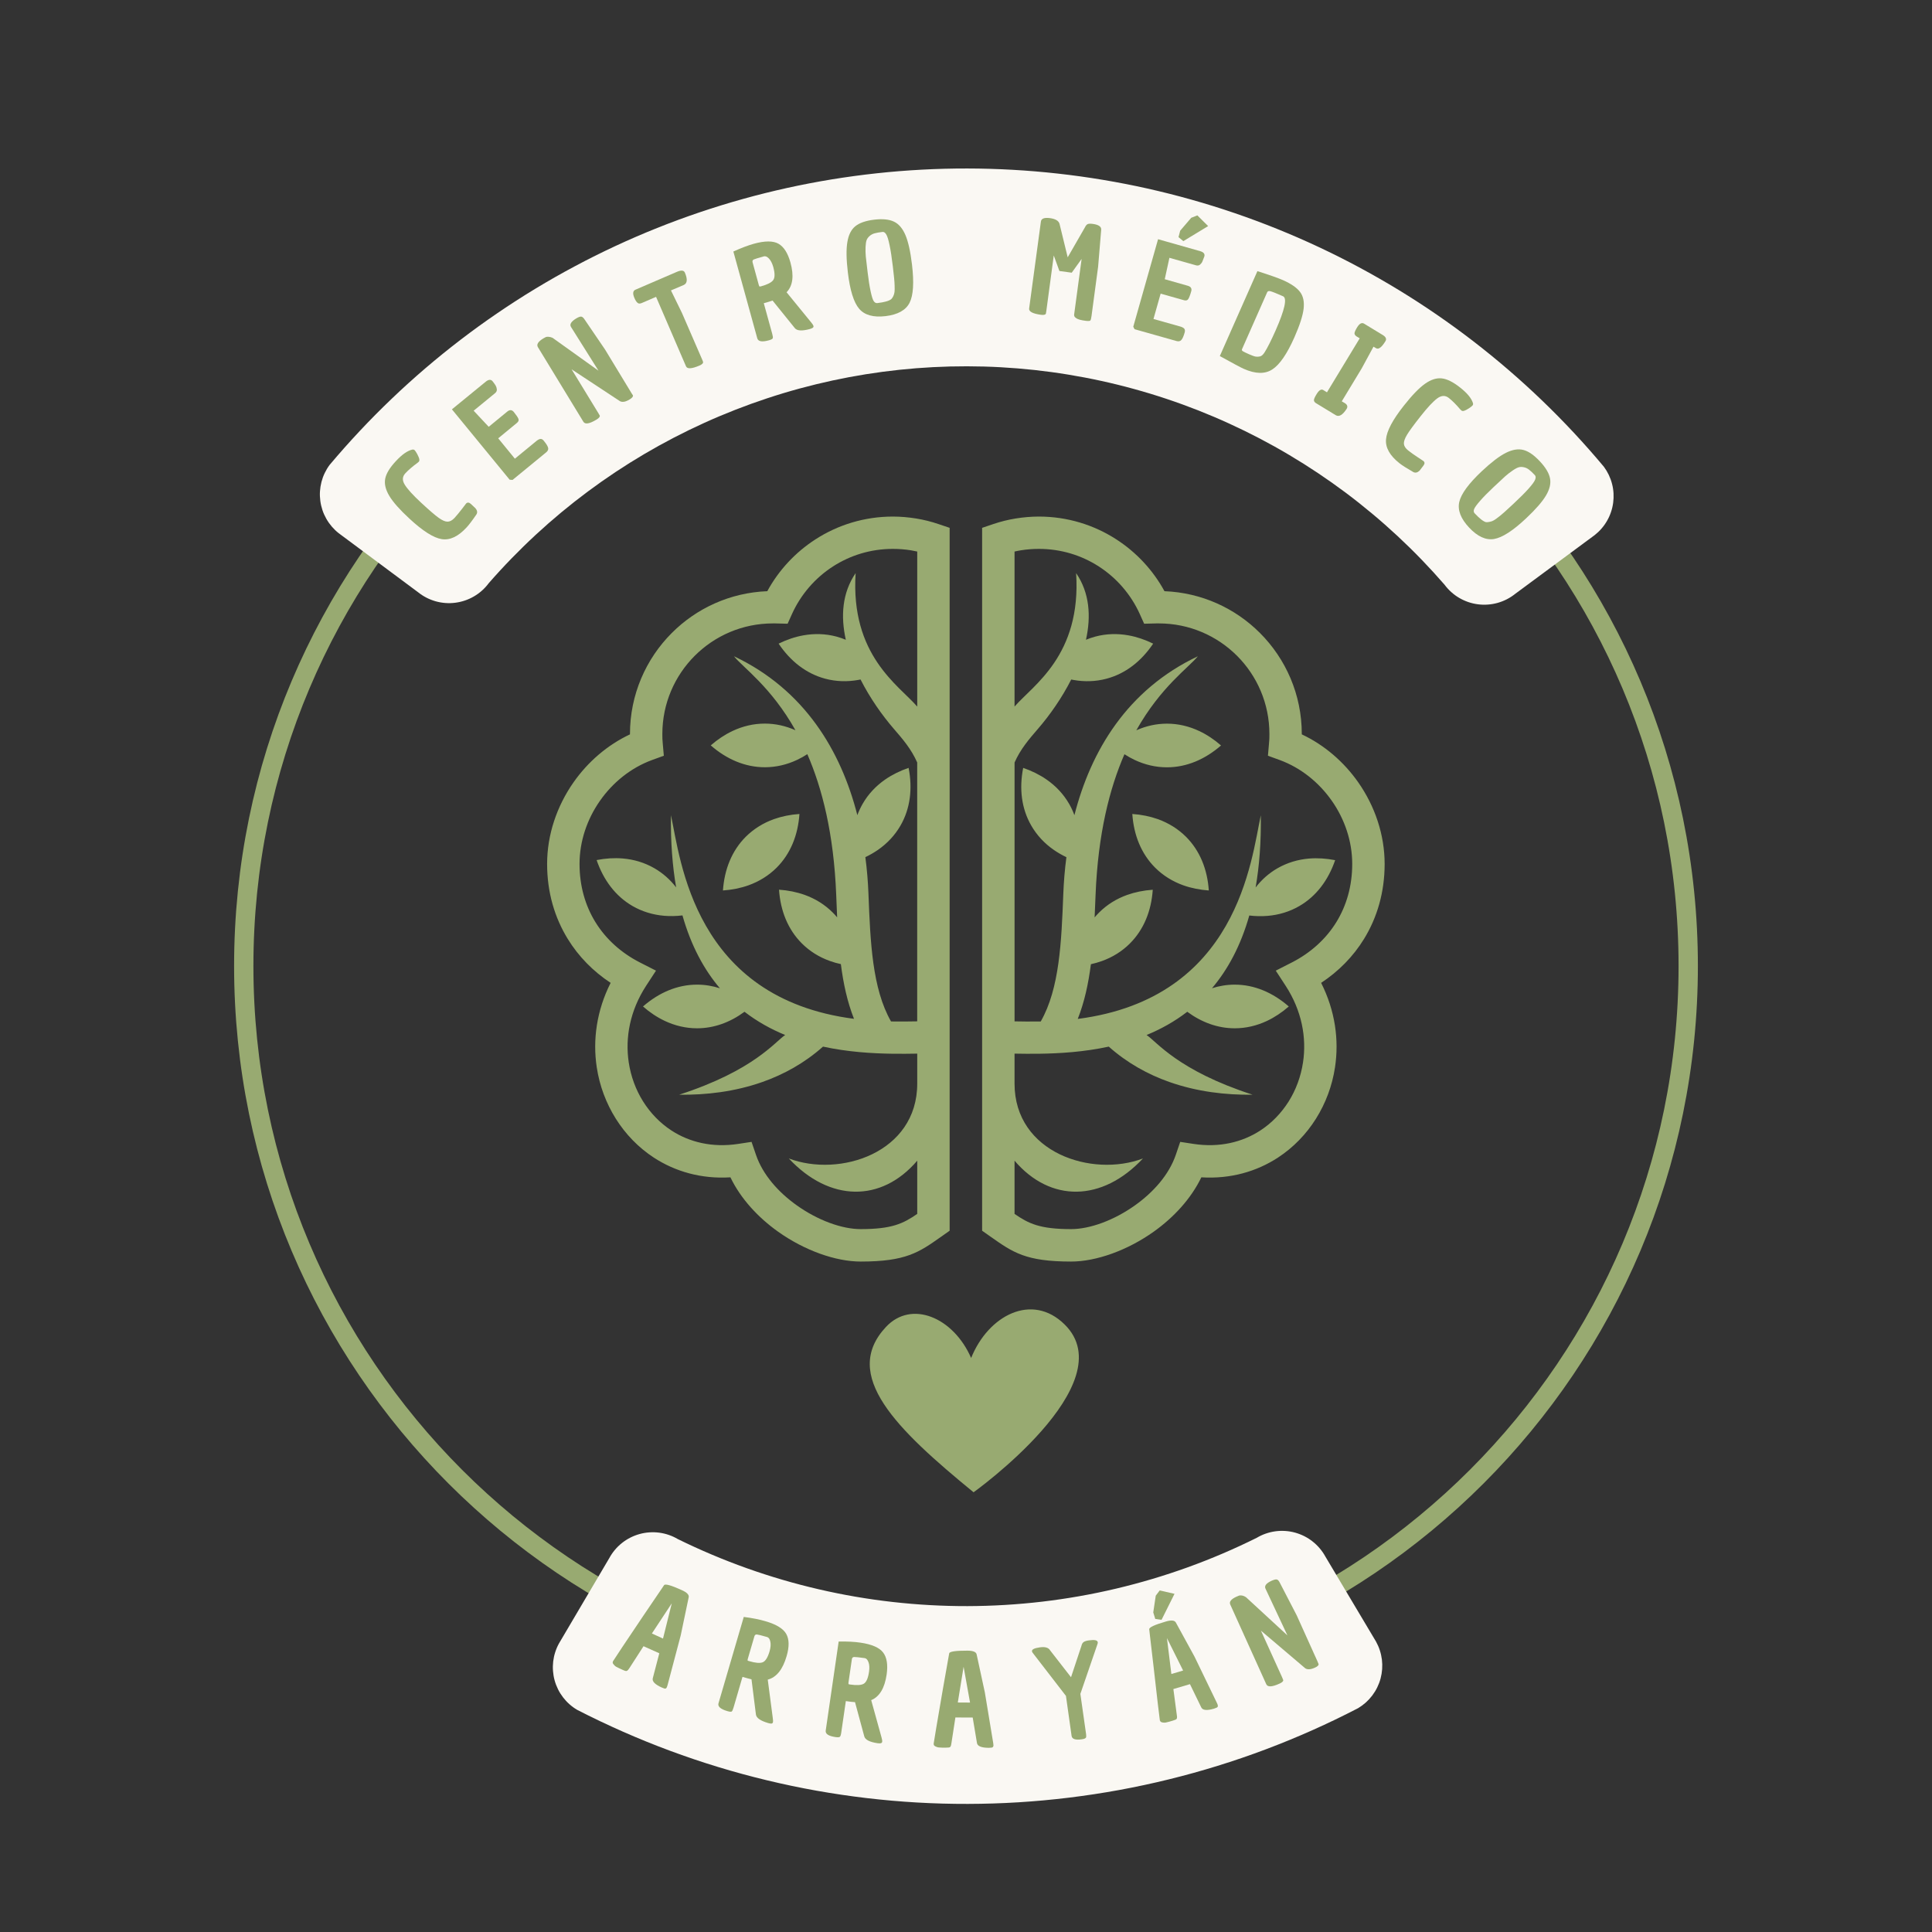 <svg xmlns="http://www.w3.org/2000/svg" xmlns:xlink="http://www.w3.org/1999/xlink" width="500" zoomAndPan="magnify" viewBox="0 0 375 375" height="500" preserveAspectRatio="xMidYMid meet" version="1.0"><rect x="0" y="0" width="375" height="375" fill="#333333" stroke="none"/><defs><g/><clipPath id="8a2bf70a79"><path d="M 45.438 45.438 L 329.559 45.438 L 329.559 329.559 L 45.438 329.559 Z M 45.438 45.438 " clip-rule="nonzero"/></clipPath><clipPath id="e0e6939799"><path d="M 187.496 45.438 C 109.039 45.438 45.438 109.039 45.438 187.496 C 45.438 265.957 109.039 329.559 187.496 329.559 C 265.957 329.559 329.559 265.957 329.559 187.496 C 329.559 109.039 265.957 45.438 187.496 45.438 Z M 187.496 45.438 " clip-rule="nonzero"/></clipPath><clipPath id="dabff0c7aa"><path d="M 106.039 100.254 L 268.789 100.254 L 268.789 245 L 106.039 245 Z M 106.039 100.254 " clip-rule="nonzero"/></clipPath><clipPath id="4e91f5abbc"><path d="M 168 254 L 210 254 L 210 289.852 L 168 289.852 Z M 168 254 " clip-rule="nonzero"/></clipPath></defs><g clip-path="url(#8a2bf70a79)"><g clip-path="url(#e0e6939799)"><path stroke-linecap="butt" transform="matrix(0.75, 0, 0, 0.75, 45.437, 45.437)" fill="none" stroke-linejoin="miter" d="M 189.412 0 C 84.802 0 0 84.802 0 189.412 C 0 294.026 84.802 378.828 189.412 378.828 C 294.026 378.828 378.828 294.026 378.828 189.412 C 378.828 84.802 294.026 0 189.412 0 Z M 189.412 0 " stroke="#98aa71" stroke-width="10" stroke-opacity="1" stroke-miterlimit="4"/></g></g><path fill="#faf8f3" d="M 65.73 103.484 C 65.246 103.102 64.805 102.676 64.402 102.207 C 64 101.738 63.645 101.234 63.34 100.695 C 63.035 100.16 62.781 99.598 62.586 99.012 C 62.391 98.426 62.25 97.824 62.172 97.211 C 62.09 96.602 62.066 95.984 62.105 95.367 C 62.145 94.75 62.242 94.145 62.395 93.547 C 62.551 92.945 62.762 92.367 63.031 91.812 C 63.297 91.254 63.613 90.727 63.984 90.23 C 65.875 87.984 67.824 85.789 69.832 83.648 C 71.84 81.508 73.906 79.422 76.031 77.395 C 78.152 75.363 80.332 73.395 82.562 71.484 C 84.793 69.578 87.074 67.73 89.402 65.945 C 91.734 64.16 94.113 62.438 96.539 60.785 C 98.965 59.129 101.434 57.539 103.945 56.02 C 106.457 54.5 109.008 53.047 111.602 51.668 C 114.191 50.285 116.816 48.977 119.48 47.738 C 122.145 46.5 124.84 45.336 127.562 44.246 C 130.289 43.156 133.043 42.141 135.828 41.199 C 138.609 40.262 141.414 39.395 144.242 38.609 C 147.07 37.82 149.918 37.113 152.785 36.48 C 155.656 35.848 158.535 35.297 161.434 34.82 C 164.332 34.348 167.242 33.953 170.16 33.637 C 173.078 33.32 176.004 33.086 178.938 32.93 C 181.871 32.773 184.805 32.699 187.742 32.703 C 190.676 32.707 193.609 32.793 196.543 32.957 C 199.473 33.121 202.398 33.367 205.316 33.691 C 208.234 34.016 211.145 34.418 214.039 34.902 C 216.938 35.387 219.816 35.945 222.684 36.586 C 225.547 37.227 228.395 37.945 231.223 38.742 C 234.047 39.535 236.852 40.41 239.629 41.359 C 242.406 42.305 245.16 43.332 247.883 44.43 C 250.605 45.527 253.297 46.699 255.953 47.945 C 258.613 49.191 261.234 50.508 263.824 51.898 C 266.41 53.289 268.957 54.746 271.465 56.273 C 273.973 57.801 276.438 59.398 278.855 61.059 C 281.277 62.723 283.648 64.449 285.977 66.242 C 288.301 68.035 290.578 69.891 292.801 71.805 C 295.027 73.723 297.199 75.695 299.312 77.73 C 301.43 79.766 303.492 81.859 305.492 84.004 C 307.496 86.152 309.438 88.352 311.32 90.605 C 311.688 91.105 312.004 91.633 312.27 92.191 C 312.535 92.75 312.746 93.328 312.898 93.926 C 313.055 94.523 313.148 95.133 313.184 95.75 C 313.219 96.367 313.195 96.98 313.113 97.594 C 313.031 98.207 312.891 98.805 312.691 99.391 C 312.496 99.977 312.242 100.539 311.934 101.074 C 311.629 101.609 311.273 102.113 310.867 102.582 C 310.465 103.051 310.02 103.473 309.535 103.855 L 294.098 115.266 C 293.594 115.672 293.055 116.02 292.48 116.316 C 291.906 116.609 291.305 116.844 290.684 117.02 C 290.062 117.191 289.43 117.305 288.785 117.348 C 288.141 117.395 287.5 117.379 286.859 117.293 C 286.219 117.211 285.59 117.062 284.98 116.855 C 284.371 116.645 283.785 116.375 283.23 116.051 C 282.672 115.723 282.152 115.344 281.676 114.91 C 281.195 114.477 280.762 114.004 280.379 113.484 C 278.941 111.828 277.465 110.215 275.941 108.637 C 274.422 107.062 272.859 105.531 271.258 104.039 C 269.652 102.547 268.012 101.098 266.328 99.695 C 264.648 98.289 262.934 96.93 261.18 95.617 C 259.426 94.309 257.641 93.043 255.816 91.824 C 253.996 90.609 252.145 89.441 250.262 88.324 C 248.379 87.203 246.469 86.137 244.527 85.121 C 242.586 84.105 240.621 83.145 238.629 82.234 C 236.637 81.32 234.621 80.465 232.586 79.66 C 230.547 78.859 228.488 78.109 226.414 77.418 C 224.336 76.723 222.242 76.086 220.129 75.508 C 218.02 74.926 215.891 74.398 213.754 73.934 C 211.613 73.465 209.461 73.055 207.301 72.703 C 205.141 72.348 202.969 72.055 200.793 71.816 C 198.617 71.582 196.434 71.402 194.246 71.281 C 192.062 71.16 189.871 71.102 187.684 71.098 C 185.492 71.094 183.305 71.148 181.117 71.262 C 178.93 71.375 176.746 71.547 174.57 71.777 C 172.391 72.008 170.223 72.297 168.059 72.641 C 165.895 72.988 163.746 73.391 161.602 73.852 C 159.461 74.316 157.336 74.832 155.223 75.406 C 153.109 75.98 151.012 76.613 148.934 77.301 C 146.852 77.988 144.793 78.73 142.754 79.527 C 140.715 80.324 138.695 81.172 136.703 82.078 C 134.707 82.984 132.738 83.941 130.797 84.949 C 128.852 85.961 126.938 87.02 125.051 88.133 C 123.164 89.246 121.309 90.406 119.484 91.617 C 117.66 92.828 115.867 94.09 114.113 95.395 C 112.355 96.703 110.633 98.055 108.949 99.453 C 107.262 100.855 105.617 102.297 104.008 103.785 C 102.402 105.27 100.836 106.801 99.309 108.371 C 97.781 109.941 96.297 111.551 94.859 113.203 C 94.473 113.719 94.039 114.195 93.559 114.625 C 93.078 115.055 92.559 115.434 92 115.758 C 91.441 116.086 90.855 116.352 90.246 116.559 C 89.633 116.766 89.008 116.91 88.367 116.992 C 87.727 117.074 87.082 117.09 86.441 117.043 C 85.797 116.992 85.164 116.883 84.543 116.707 C 83.922 116.527 83.324 116.293 82.75 115.996 C 82.176 115.699 81.637 115.348 81.133 114.941 Z M 65.73 103.484 " fill-opacity="1" fill-rule="nonzero"/><g fill="#98aa71" fill-opacity="1"><g transform="translate(85.435, 107.348)"><g><path d="M 5.031 -9.609 C 5.301 -9.891 5.625 -9.852 6 -9.5 C 6.375 -9.156 6.648 -8.895 6.828 -8.719 C 7.211 -8.281 7.281 -7.867 7.031 -7.484 C 6.219 -6.297 5.578 -5.453 5.109 -4.953 C 3.492 -3.203 1.891 -2.453 0.297 -2.703 C -1.297 -2.961 -3.379 -4.285 -5.953 -6.672 C -7.836 -8.41 -9.141 -9.879 -9.859 -11.078 C -10.586 -12.285 -10.859 -13.395 -10.672 -14.406 C -10.484 -15.414 -9.797 -16.555 -8.609 -17.828 C -7.43 -19.109 -6.367 -19.859 -5.422 -20.078 C -5.223 -20.117 -5.066 -20.082 -4.953 -19.969 C -4.836 -19.863 -4.664 -19.602 -4.438 -19.188 C -4.219 -18.77 -4.086 -18.445 -4.047 -18.219 C -4.016 -18 -4.047 -17.836 -4.141 -17.734 C -4.242 -17.629 -4.328 -17.555 -4.391 -17.516 C -5.379 -16.797 -6.172 -16.113 -6.766 -15.469 C -7.359 -14.832 -7.391 -14.094 -6.859 -13.25 C -6.336 -12.406 -5.285 -11.25 -3.703 -9.781 C -2.129 -8.32 -0.992 -7.344 -0.297 -6.844 C 0.398 -6.344 0.973 -6.094 1.422 -6.094 C 1.879 -6.094 2.332 -6.332 2.781 -6.812 C 3.227 -7.301 3.707 -7.879 4.219 -8.547 C 4.738 -9.223 5.008 -9.578 5.031 -9.609 Z M 5.031 -9.609 "/></g></g></g><g fill="#98aa71" fill-opacity="1"><g transform="translate(98.343, 94.093)"><g><path d="M 0.094 -14.188 C 0.582 -14.594 1.008 -14.578 1.375 -14.141 C 1.875 -13.523 2.176 -13.078 2.281 -12.797 C 2.395 -12.523 2.297 -12.258 1.984 -12 L -1.641 -9.016 L 1.594 -5.062 L 5.875 -8.578 C 6.188 -8.805 6.441 -8.91 6.641 -8.891 C 6.836 -8.879 7.02 -8.77 7.188 -8.562 C 7.688 -7.957 7.973 -7.492 8.047 -7.172 C 8.129 -6.859 8 -6.562 7.656 -6.281 L 1.141 -0.938 L 0.578 -0.984 L -10.625 -14.641 L -4.031 -20.031 C -3.488 -20.457 -3.055 -20.477 -2.734 -20.094 C -2.473 -19.758 -2.273 -19.484 -2.141 -19.266 C -2.016 -19.055 -1.938 -18.805 -1.906 -18.516 C -1.883 -18.234 -2 -17.988 -2.25 -17.781 L -6.406 -14.375 L -3.484 -11.25 Z M 0.094 -14.188 "/></g></g></g><g fill="#98aa71" fill-opacity="1"><g transform="translate(112.605, 82.92)"><g><path d="M 0.625 -1.062 L -8.203 -15.547 C -8.504 -16.055 -8.16 -16.613 -7.172 -17.219 C -6.973 -17.344 -6.812 -17.43 -6.688 -17.484 C -6.562 -17.547 -6.375 -17.566 -6.125 -17.547 C -5.875 -17.535 -5.613 -17.469 -5.344 -17.344 L 3.562 -10.969 L -1.781 -19.469 C -2.082 -19.969 -1.742 -20.516 -0.766 -21.109 C -0.348 -21.359 -0.039 -21.477 0.156 -21.469 C 0.363 -21.469 0.57 -21.32 0.781 -21.031 L 4.844 -15.062 L 9.953 -6.641 C 10.098 -6.41 10.195 -6.254 10.25 -6.172 C 10.301 -5.941 10.086 -5.68 9.609 -5.391 C 8.723 -4.848 8.035 -4.773 7.547 -5.172 L -1.656 -11.234 L 3.516 -2.766 C 3.672 -2.516 3.77 -2.344 3.812 -2.25 C 3.863 -2.02 3.656 -1.766 3.188 -1.484 C 1.812 -0.648 0.957 -0.508 0.625 -1.062 Z M 0.625 -1.062 "/></g></g></g><g fill="#98aa71" fill-opacity="1"><g transform="translate(129.577, 73.197)"><g><path d="M 3.578 -2.094 L -2.234 -15.578 L -4.984 -14.391 C -5.336 -14.242 -5.598 -14.238 -5.766 -14.375 C -5.992 -14.508 -6.223 -14.848 -6.453 -15.391 C -6.805 -16.223 -6.734 -16.75 -6.234 -16.969 L 1.781 -20.422 C 2.633 -20.797 3.16 -20.75 3.359 -20.281 C 3.91 -18.988 3.832 -18.188 3.125 -17.875 L 0.656 -16.828 L 2.797 -12.438 L 6.688 -3.469 C 6.812 -3.195 6.879 -3.016 6.891 -2.922 C 6.922 -2.68 6.68 -2.453 6.172 -2.234 C 4.68 -1.598 3.816 -1.551 3.578 -2.094 Z M 3.578 -2.094 "/></g></g></g><g fill="#98aa71" fill-opacity="1"><g transform="translate(146.095, 66.509)"><g><path d="M 0.891 -0.844 L -3.75 -17.688 C -2.238 -18.375 -0.906 -18.879 0.25 -19.203 C 2.383 -19.785 3.969 -19.785 5 -19.203 C 6.039 -18.617 6.816 -17.406 7.328 -15.562 C 8.047 -12.969 7.797 -11.039 6.578 -9.781 L 11.312 -3.984 C 11.594 -3.641 11.75 -3.41 11.781 -3.297 C 11.812 -3.18 11.816 -3.102 11.797 -3.062 C 11.773 -2.914 11.535 -2.773 11.078 -2.641 C 9.578 -2.234 8.613 -2.289 8.188 -2.812 L 3.859 -8.172 C 3.484 -8.035 2.914 -7.863 2.156 -7.656 L 3.797 -1.703 C 3.922 -1.266 3.953 -0.977 3.891 -0.844 C 3.836 -0.707 3.586 -0.578 3.141 -0.453 C 1.816 -0.086 1.066 -0.219 0.891 -0.844 Z M 1.641 -10.938 C 2.867 -11.281 3.648 -11.68 3.984 -12.141 C 4.328 -12.609 4.332 -13.453 4 -14.672 C 3.789 -15.41 3.508 -15.961 3.156 -16.328 C 2.801 -16.691 2.473 -16.832 2.172 -16.75 C 1.078 -16.445 0.422 -16.242 0.203 -16.141 C -0.016 -16.035 -0.086 -15.848 -0.016 -15.578 L 1.188 -11.188 C 1.238 -10.988 1.301 -10.891 1.375 -10.891 C 1.457 -10.898 1.547 -10.914 1.641 -10.938 Z M 1.641 -10.938 "/></g></g></g><g fill="#98aa71" fill-opacity="1"><g transform="translate(164.738, 61.813)"><g><path d="M -0.172 -8.953 C -0.473 -11.473 -0.504 -13.43 -0.266 -14.828 C -0.035 -16.223 0.473 -17.242 1.266 -17.891 C 2.066 -18.547 3.285 -18.973 4.922 -19.172 C 6.555 -19.367 7.836 -19.242 8.766 -18.797 C 9.703 -18.359 10.445 -17.492 11 -16.203 C 11.551 -14.91 11.977 -12.992 12.281 -10.453 C 12.695 -6.961 12.539 -4.492 11.812 -3.047 C 11.082 -1.609 9.531 -0.742 7.156 -0.453 C 4.789 -0.172 3.082 -0.645 2.031 -1.875 C 0.977 -3.102 0.242 -5.461 -0.172 -8.953 Z M 3.266 -13.859 C 3.242 -13.254 3.258 -12.645 3.312 -12.031 C 3.375 -11.414 3.492 -10.379 3.672 -8.922 C 3.848 -7.461 4.039 -6.242 4.25 -5.266 C 4.457 -4.297 4.656 -3.664 4.844 -3.375 C 5.039 -3.082 5.273 -2.953 5.547 -2.984 C 6.941 -3.148 7.844 -3.406 8.25 -3.75 C 8.395 -3.883 8.531 -4.082 8.656 -4.344 C 8.781 -4.613 8.859 -4.891 8.891 -5.172 C 8.922 -5.453 8.926 -5.859 8.906 -6.391 C 8.895 -7.078 8.781 -8.305 8.562 -10.078 C 8.352 -11.848 8.141 -13.238 7.922 -14.25 C 7.711 -15.27 7.5 -15.957 7.281 -16.312 C 7.07 -16.664 6.832 -16.828 6.562 -16.797 C 5.938 -16.723 5.43 -16.633 5.047 -16.531 C 4.66 -16.426 4.328 -16.25 4.047 -16 C 3.766 -15.75 3.57 -15.484 3.469 -15.203 C 3.363 -14.922 3.297 -14.473 3.266 -13.859 Z M 3.266 -13.859 "/></g></g></g><g fill="#98aa71" fill-opacity="1"><g transform="translate(185.606, 59.981)"><g/></g></g><g fill="#98aa71" fill-opacity="1"><g transform="translate(198.63, 60.242)"><g><path d="M 9.859 0.812 L 11.312 -9.984 L 9.391 -7.312 L 7 -7.641 L 5.906 -10.656 L 4.469 0.062 C 4.426 0.352 4.395 0.547 4.375 0.641 C 4.281 0.859 3.957 0.93 3.406 0.859 C 1.812 0.641 1.051 0.234 1.125 -0.359 L 3.406 -17.219 C 3.477 -17.82 4.062 -18.051 5.156 -17.906 C 6.25 -17.758 6.875 -17.379 7.031 -16.766 L 8.609 -10.297 L 11.953 -16.109 C 12.117 -16.453 12.301 -16.664 12.5 -16.75 C 12.695 -16.832 13.031 -16.844 13.5 -16.781 C 14.633 -16.625 15.172 -16.238 15.109 -15.625 L 14.516 -8.484 L 13.234 1.094 C 13.172 1.57 13.094 1.863 13 1.969 C 12.906 2.07 12.613 2.094 12.125 2.031 C 11.633 1.969 11.238 1.895 10.938 1.812 C 10.645 1.738 10.383 1.613 10.156 1.438 C 9.926 1.27 9.828 1.062 9.859 0.812 Z M 9.859 0.812 "/></g></g></g><g fill="#98aa71" fill-opacity="1"><g transform="translate(219.186, 63.602)"><g><path d="M 10.5 -16.797 L 9.562 -17.578 L 9.891 -18.828 L 12.031 -21.328 L 13.219 -21.797 L 15.312 -19.719 Z M 11.344 -8.141 C 11.957 -7.973 12.188 -7.613 12.031 -7.062 C 11.812 -6.289 11.613 -5.781 11.438 -5.531 C 11.27 -5.289 11 -5.223 10.625 -5.328 L 6.094 -6.609 L 4.703 -1.688 L 10.031 -0.188 C 10.383 -0.062 10.613 0.082 10.719 0.25 C 10.82 0.426 10.836 0.645 10.766 0.906 C 10.555 1.656 10.336 2.148 10.109 2.391 C 9.891 2.641 9.578 2.707 9.172 2.594 L 1.031 0.297 L 0.781 -0.188 L 5.594 -17.172 L 13.797 -14.844 C 14.453 -14.645 14.711 -14.305 14.578 -13.828 C 14.43 -13.422 14.305 -13.098 14.203 -12.859 C 14.109 -12.629 13.953 -12.422 13.734 -12.234 C 13.516 -12.055 13.25 -12.016 12.938 -12.109 L 7.797 -13.562 L 6.891 -9.406 Z M 11.344 -8.141 "/></g></g></g><g fill="#98aa71" fill-opacity="1"><g transform="translate(235.782, 68.674)"><g><path d="M 13.25 -14.297 C 14.844 -13.586 15.945 -12.82 16.562 -12 C 17.176 -11.188 17.406 -10.102 17.25 -8.75 C 17.094 -7.406 16.5 -5.562 15.469 -3.219 C 14.031 0.031 12.598 2.113 11.172 3.031 C 9.754 3.957 7.91 3.922 5.641 2.922 C 5.078 2.672 3.523 1.844 0.984 0.438 L 8.281 -16.047 C 10.613 -15.305 12.27 -14.723 13.25 -14.297 Z M 13.25 -11.172 C 11.977 -11.734 11.172 -12.055 10.828 -12.141 C 10.492 -12.234 10.273 -12.164 10.172 -11.938 L 5.297 -0.906 C 5.223 -0.75 5.273 -0.613 5.453 -0.5 C 5.641 -0.383 6.035 -0.191 6.641 0.078 C 7.254 0.348 7.695 0.504 7.969 0.547 C 8.25 0.586 8.531 0.57 8.812 0.5 C 9.102 0.426 9.391 0.164 9.672 -0.281 C 10.234 -1.164 10.945 -2.582 11.812 -4.531 C 13.602 -8.594 14.082 -10.805 13.25 -11.172 Z M 13.25 -11.172 "/></g></g></g><g fill="#98aa71" fill-opacity="1"><g transform="translate(254.094, 77.446)"><g><path d="M 2.734 -1.75 L 3.469 -1.297 L 9.828 -11.781 L 9.203 -12.156 C 8.941 -12.332 8.812 -12.535 8.812 -12.766 C 8.832 -13.004 9 -13.379 9.312 -13.891 C 9.77 -14.648 10.223 -14.895 10.672 -14.625 L 14.297 -12.422 C 14.898 -12.055 15.078 -11.66 14.828 -11.234 C 14.086 -10.023 13.477 -9.566 13 -9.859 L 12.5 -10.156 L 10.219 -5.953 L 6.344 0.453 L 6.984 0.828 C 7.441 1.141 7.539 1.504 7.281 1.922 C 6.508 3.117 5.805 3.523 5.172 3.141 L 1.297 0.781 C 1.055 0.613 0.938 0.422 0.938 0.203 C 0.957 -0.035 1.129 -0.414 1.453 -0.938 C 1.922 -1.707 2.348 -1.977 2.734 -1.75 Z M 2.734 -1.75 "/></g></g></g><g fill="#98aa71" fill-opacity="1"><g transform="translate(266.307, 85.195)"><g><path d="M 9.969 4.281 C 10.27 4.52 10.258 4.836 9.938 5.234 C 9.625 5.641 9.391 5.945 9.234 6.156 C 8.816 6.551 8.406 6.641 8 6.422 C 6.758 5.711 5.867 5.145 5.328 4.719 C 3.453 3.238 2.582 1.691 2.719 0.078 C 2.852 -1.535 4.008 -3.719 6.188 -6.469 C 7.77 -8.477 9.133 -9.891 10.281 -10.703 C 11.426 -11.516 12.508 -11.863 13.531 -11.75 C 14.551 -11.645 15.742 -11.051 17.109 -9.969 C 18.473 -8.895 19.301 -7.891 19.594 -6.953 C 19.645 -6.773 19.617 -6.625 19.516 -6.5 C 19.422 -6.375 19.176 -6.18 18.781 -5.922 C 18.395 -5.672 18.086 -5.516 17.859 -5.453 C 17.641 -5.398 17.473 -5.422 17.359 -5.516 C 17.242 -5.609 17.16 -5.688 17.109 -5.75 C 16.328 -6.676 15.594 -7.41 14.906 -7.953 C 14.227 -8.492 13.484 -8.469 12.672 -7.875 C 11.867 -7.281 10.801 -6.141 9.469 -4.453 C 8.133 -2.766 7.242 -1.551 6.797 -0.812 C 6.359 -0.082 6.156 0.504 6.188 0.953 C 6.227 1.398 6.504 1.828 7.016 2.234 C 7.535 2.648 8.148 3.086 8.859 3.547 C 9.566 4.016 9.938 4.258 9.969 4.281 Z M 9.969 4.281 "/></g></g></g><g fill="#98aa71" fill-opacity="1"><g transform="translate(280.523, 96.928)"><g><path d="M 7.094 -5.469 C 8.945 -7.207 10.504 -8.395 11.766 -9.031 C 13.035 -9.664 14.164 -9.852 15.156 -9.594 C 16.145 -9.344 17.203 -8.617 18.328 -7.422 C 19.461 -6.223 20.129 -5.117 20.328 -4.109 C 20.535 -3.098 20.281 -1.984 19.562 -0.766 C 18.852 0.441 17.566 1.922 15.703 3.672 C 13.148 6.078 11.078 7.414 9.484 7.688 C 7.891 7.957 6.273 7.223 4.641 5.484 C 3.004 3.742 2.363 2.082 2.719 0.5 C 3.082 -1.07 4.539 -3.062 7.094 -5.469 Z M 13.094 -5.609 C 12.594 -5.273 12.109 -4.898 11.641 -4.484 C 11.18 -4.066 10.414 -3.352 9.344 -2.344 C 8.281 -1.344 7.422 -0.469 6.766 0.281 C 6.109 1.031 5.719 1.57 5.594 1.906 C 5.477 2.238 5.516 2.504 5.703 2.703 C 6.66 3.723 7.395 4.297 7.906 4.422 C 8.094 4.441 8.332 4.422 8.625 4.359 C 8.926 4.305 9.195 4.207 9.438 4.062 C 9.676 3.926 10.004 3.691 10.422 3.359 C 10.973 2.941 11.895 2.125 13.188 0.906 C 14.488 -0.312 15.484 -1.305 16.172 -2.078 C 16.867 -2.859 17.289 -3.438 17.438 -3.812 C 17.594 -4.195 17.582 -4.488 17.406 -4.688 C 16.969 -5.156 16.594 -5.508 16.281 -5.75 C 15.969 -6 15.629 -6.16 15.266 -6.234 C 14.898 -6.316 14.57 -6.316 14.281 -6.234 C 13.988 -6.16 13.594 -5.953 13.094 -5.609 Z M 13.094 -5.609 "/></g></g></g><path fill="#faf8f3" d="M 267.086 318.633 C 267.387 319.176 267.633 319.738 267.824 320.328 C 268.016 320.914 268.148 321.516 268.227 322.129 C 268.301 322.742 268.316 323.359 268.273 323.977 C 268.23 324.594 268.129 325.199 267.969 325.797 C 267.809 326.395 267.59 326.969 267.32 327.527 C 267.047 328.082 266.723 328.605 266.352 329.098 C 265.977 329.59 265.559 330.043 265.102 330.457 C 264.641 330.867 264.145 331.234 263.613 331.551 C 260.699 333.062 257.746 334.488 254.746 335.824 C 251.75 337.16 248.715 338.406 245.645 339.562 C 242.57 340.719 239.469 341.781 236.332 342.75 C 233.199 343.723 230.035 344.598 226.852 345.379 C 223.664 346.164 220.453 346.848 217.227 347.441 C 214 348.031 210.754 348.523 207.496 348.922 C 204.238 349.32 200.973 349.621 197.699 349.824 C 194.422 350.027 191.145 350.129 187.863 350.137 C 184.578 350.145 181.301 350.055 178.023 349.867 C 174.746 349.68 171.48 349.391 168.219 349.008 C 164.961 348.625 161.715 348.145 158.484 347.57 C 155.254 346.992 152.043 346.32 148.852 345.551 C 145.66 344.785 142.496 343.922 139.359 342.965 C 136.219 342.008 133.109 340.957 130.035 339.816 C 126.957 338.676 123.918 337.441 120.914 336.117 C 117.91 334.793 114.949 333.383 112.031 331.883 C 111.496 331.57 111 331.207 110.539 330.797 C 110.074 330.387 109.656 329.934 109.281 329.445 C 108.906 328.953 108.578 328.43 108.305 327.875 C 108.031 327.32 107.812 326.746 107.648 326.148 C 107.484 325.551 107.383 324.945 107.336 324.328 C 107.289 323.711 107.305 323.098 107.375 322.484 C 107.449 321.867 107.578 321.266 107.77 320.68 C 107.957 320.09 108.203 319.523 108.5 318.984 L 118.25 302.449 C 118.559 301.879 118.918 301.348 119.332 300.852 C 119.746 300.355 120.207 299.906 120.711 299.504 C 121.215 299.102 121.754 298.754 122.328 298.461 C 122.902 298.168 123.5 297.934 124.121 297.762 C 124.746 297.586 125.379 297.477 126.02 297.434 C 126.664 297.387 127.309 297.406 127.945 297.488 C 128.586 297.574 129.211 297.719 129.82 297.93 C 130.434 298.141 131.016 298.41 131.57 298.738 C 135.93 300.879 140.395 302.766 144.969 304.395 C 149.543 306.023 154.195 307.387 158.926 308.48 C 163.656 309.578 168.434 310.398 173.258 310.941 C 178.082 311.488 182.922 311.754 187.777 311.746 C 192.633 311.734 197.473 311.445 202.293 310.879 C 207.117 310.312 211.891 309.473 216.617 308.355 C 221.34 307.238 225.988 305.855 230.555 304.207 C 235.121 302.559 239.578 300.652 243.926 298.492 C 244.48 298.16 245.062 297.891 245.672 297.676 C 246.281 297.465 246.906 297.312 247.543 297.227 C 248.184 297.141 248.824 297.117 249.469 297.16 C 250.113 297.203 250.746 297.309 251.371 297.48 C 251.992 297.652 252.59 297.883 253.168 298.172 C 253.742 298.465 254.285 298.809 254.789 299.211 C 255.297 299.609 255.758 300.059 256.172 300.551 C 256.59 301.047 256.953 301.574 257.262 302.141 Z M 267.086 318.633 " fill-opacity="1" fill-rule="nonzero"/><g fill="#98aa71" fill-opacity="1"><g transform="translate(118.22, 322.497)"><g><path d="M 14.109 -13.859 C 15.117 -13.41 15.566 -12.941 15.453 -12.453 L 13.906 -5.062 L 11.359 4.562 C 11.316 4.727 11.27 4.867 11.219 4.984 C 11.164 5.109 11.086 5.195 10.984 5.25 C 10.879 5.301 10.613 5.227 10.188 5.031 C 8.895 4.445 8.328 3.852 8.484 3.25 L 9.75 -1.594 L 6.688 -2.969 L 3.969 1.25 C 3.789 1.531 3.645 1.707 3.531 1.781 C 3.414 1.852 3.297 1.867 3.172 1.828 C 3.047 1.797 2.859 1.723 2.609 1.609 L 2 1.328 C 1.477 1.098 1.172 0.914 1.078 0.781 C 0.805 0.52 0.68 0.316 0.703 0.172 C 0.711 0.086 0.727 0.02 0.75 -0.031 C 0.781 -0.094 1.367 -0.988 2.516 -2.719 C 3.672 -4.457 5.051 -6.516 6.656 -8.891 C 8.27 -11.266 9.328 -12.82 9.828 -13.562 C 10.336 -14.301 10.617 -14.719 10.672 -14.812 C 10.879 -15.125 12.023 -14.805 14.109 -13.859 Z M 12.172 -11.297 L 8.312 -5.438 L 10.469 -4.453 Z M 12.172 -11.297 "/></g></g></g><g fill="#98aa71" fill-opacity="1"><g transform="translate(138.271, 330.876)"><g><path d="M 1.188 -0.266 L 6.094 -17.031 C 7.738 -16.82 9.133 -16.547 10.281 -16.203 C 12.414 -15.586 13.77 -14.758 14.344 -13.719 C 14.926 -12.676 14.945 -11.238 14.406 -9.406 C 13.656 -6.82 12.438 -5.305 10.75 -4.859 L 11.719 2.547 C 11.781 2.984 11.797 3.258 11.766 3.375 C 11.734 3.488 11.695 3.562 11.656 3.594 C 11.551 3.707 11.27 3.695 10.812 3.562 C 9.32 3.125 8.535 2.57 8.453 1.906 L 7.594 -4.922 C 7.188 -5.016 6.602 -5.172 5.844 -5.391 L 4.109 0.562 C 3.984 0.988 3.863 1.242 3.75 1.328 C 3.633 1.41 3.352 1.383 2.906 1.25 C 1.582 0.863 1.008 0.359 1.188 -0.266 Z M 7.141 -8.453 C 8.367 -8.086 9.25 -8.016 9.781 -8.234 C 10.312 -8.453 10.754 -9.164 11.109 -10.375 C 11.316 -11.113 11.363 -11.734 11.25 -12.234 C 11.145 -12.734 10.941 -13.031 10.641 -13.125 C 9.555 -13.438 8.891 -13.602 8.641 -13.625 C 8.391 -13.645 8.227 -13.523 8.156 -13.266 L 6.875 -8.891 C 6.812 -8.691 6.816 -8.57 6.891 -8.531 C 6.961 -8.5 7.047 -8.473 7.141 -8.453 Z M 7.141 -8.453 "/></g></g></g><g fill="#98aa71" fill-opacity="1"><g transform="translate(159.13, 336.324)"><g><path d="M 1.141 -0.422 L 3.656 -17.703 C 5.312 -17.734 6.727 -17.66 7.906 -17.484 C 10.102 -17.16 11.562 -16.523 12.281 -15.578 C 13.008 -14.629 13.238 -13.207 12.969 -11.312 C 12.582 -8.656 11.582 -6.992 9.969 -6.328 L 11.969 0.891 C 12.082 1.305 12.129 1.57 12.109 1.688 C 12.098 1.812 12.07 1.891 12.031 1.922 C 11.945 2.055 11.664 2.094 11.188 2.031 C 9.656 1.801 8.801 1.359 8.625 0.703 L 6.828 -5.938 C 6.422 -5.957 5.828 -6.023 5.047 -6.141 L 4.156 -0.031 C 4.094 0.414 4.004 0.688 3.891 0.781 C 3.785 0.883 3.504 0.906 3.047 0.844 C 1.68 0.645 1.047 0.223 1.141 -0.422 Z M 5.891 -9.359 C 7.16 -9.172 8.039 -9.223 8.531 -9.516 C 9.031 -9.816 9.367 -10.586 9.547 -11.828 C 9.66 -12.598 9.625 -13.223 9.438 -13.703 C 9.258 -14.18 9.02 -14.441 8.719 -14.484 C 7.594 -14.641 6.906 -14.711 6.656 -14.703 C 6.406 -14.691 6.258 -14.551 6.219 -14.281 L 5.562 -9.766 C 5.531 -9.555 5.551 -9.438 5.625 -9.406 C 5.707 -9.383 5.797 -9.367 5.891 -9.359 Z M 5.891 -9.359 "/></g></g></g><g fill="#98aa71" fill-opacity="1"><g transform="translate(180.55, 338.813)"><g><path d="M 7.219 -18.422 C 8.32 -18.422 8.922 -18.176 9.016 -17.688 L 10.609 -10.312 L 12.234 -0.484 C 12.266 -0.316 12.281 -0.164 12.281 -0.031 C 12.281 0.102 12.238 0.211 12.156 0.297 C 12.082 0.391 11.816 0.438 11.359 0.438 C 9.93 0.426 9.172 0.113 9.078 -0.5 L 8.25 -5.438 L 4.891 -5.453 L 4.125 -0.484 C 4.082 -0.148 4.023 0.07 3.953 0.188 C 3.879 0.301 3.773 0.363 3.641 0.375 C 3.516 0.395 3.312 0.406 3.031 0.406 L 2.359 0.406 C 1.797 0.395 1.441 0.352 1.297 0.281 C 0.941 0.156 0.742 0.016 0.703 -0.141 C 0.68 -0.223 0.672 -0.297 0.672 -0.359 C 0.672 -0.422 0.844 -1.473 1.188 -3.516 C 1.531 -5.566 1.945 -8.004 2.438 -10.828 C 2.938 -13.66 3.266 -15.516 3.422 -16.391 C 3.578 -17.273 3.664 -17.773 3.688 -17.891 C 3.75 -18.254 4.926 -18.43 7.219 -18.422 Z M 6.484 -15.297 L 5.359 -8.359 L 7.734 -8.344 Z M 6.484 -15.297 "/></g></g></g><g fill="#98aa71" fill-opacity="1"><g transform="translate(202.307, 338.285)"><g><path d="M -2 -17.766 C -2.051 -18.129 -1.551 -18.383 -0.5 -18.531 C 0.539 -18.688 1.219 -18.488 1.531 -17.938 L 5.578 -12.734 L 7.609 -18.859 C 7.691 -19.203 7.836 -19.441 8.047 -19.578 C 8.254 -19.723 8.598 -19.828 9.078 -19.891 C 10.148 -20.047 10.711 -19.926 10.766 -19.531 C 10.773 -19.438 10.766 -19.336 10.734 -19.234 L 7.391 -9.5 L 8.5 -1.703 C 8.531 -1.43 8.535 -1.25 8.516 -1.156 C 8.504 -0.914 8.223 -0.758 7.672 -0.688 C 6.441 -0.508 5.781 -0.727 5.688 -1.344 L 4.594 -9.109 L -1.859 -17.469 C -1.941 -17.57 -1.988 -17.672 -2 -17.766 Z M -2 -17.766 "/></g></g></g><g fill="#98aa71" fill-opacity="1"><g transform="translate(224.596, 334.454)"><g><path d="M 0.859 -20.047 L -0.359 -20.219 L -0.75 -21.484 L -0.266 -24.734 L 0.5 -25.75 L 3.375 -25.094 Z M 1.703 -19.719 C 2.754 -20.031 3.398 -19.961 3.641 -19.516 L 7.266 -12.891 L 11.594 -3.938 C 11.676 -3.781 11.734 -3.633 11.766 -3.5 C 11.805 -3.375 11.801 -3.258 11.75 -3.156 C 11.695 -3.051 11.453 -2.93 11.016 -2.797 C 9.641 -2.398 8.82 -2.488 8.562 -3.062 L 6.375 -7.562 L 3.156 -6.609 L 3.812 -1.641 C 3.875 -1.305 3.883 -1.07 3.844 -0.938 C 3.801 -0.812 3.719 -0.723 3.594 -0.672 C 3.477 -0.617 3.285 -0.551 3.016 -0.469 L 2.375 -0.281 C 1.832 -0.125 1.484 -0.062 1.328 -0.094 C 0.953 -0.113 0.719 -0.195 0.625 -0.344 C 0.582 -0.406 0.551 -0.469 0.531 -0.531 C 0.52 -0.594 0.391 -1.648 0.141 -3.703 C -0.098 -5.766 -0.379 -8.223 -0.703 -11.078 C -1.035 -13.93 -1.254 -15.801 -1.359 -16.688 C -1.461 -17.582 -1.52 -18.086 -1.531 -18.203 C -1.582 -18.578 -0.504 -19.082 1.703 -19.719 Z M 1.906 -16.5 L 2.766 -9.531 L 5.047 -10.203 Z M 1.906 -16.5 "/></g></g></g><g fill="#98aa71" fill-opacity="1"><g transform="translate(245.028, 327.867)"><g><path d="M 0.75 -0.969 L -6.234 -16.422 C -6.484 -16.961 -6.082 -17.473 -5.031 -17.953 C -4.812 -18.055 -4.633 -18.129 -4.5 -18.172 C -4.363 -18.211 -4.172 -18.211 -3.922 -18.172 C -3.68 -18.129 -3.438 -18.023 -3.188 -17.859 L 4.859 -10.438 L 0.594 -19.531 C 0.352 -20.062 0.754 -20.566 1.797 -21.047 C 2.242 -21.242 2.566 -21.328 2.766 -21.297 C 2.973 -21.266 3.16 -21.086 3.328 -20.766 L 6.656 -14.344 L 10.703 -5.375 C 10.816 -5.125 10.883 -4.957 10.906 -4.875 C 10.945 -4.633 10.707 -4.398 10.188 -4.172 C 9.238 -3.742 8.551 -3.758 8.125 -4.219 L -0.281 -11.359 L 3.828 -2.312 C 3.953 -2.039 4.023 -1.859 4.047 -1.766 C 4.078 -1.535 3.836 -1.305 3.328 -1.078 C 1.867 -0.41 1.008 -0.375 0.75 -0.969 Z M 0.75 -0.969 "/></g></g></g><g clip-path="url(#dabff0c7aa)"><path fill="#98aa71" d="M 233.184 228.512 C 231.156 232.715 227.781 236.328 223.938 239.066 C 218.824 242.703 212.77 244.867 207.898 244.867 C 199.117 244.867 196.605 243.094 192.312 240.066 L 191.965 239.824 L 190.629 238.883 L 190.629 102.453 L 192.777 101.727 C 194.188 101.246 195.652 100.879 197.152 100.637 C 198.652 100.395 200.156 100.266 201.656 100.266 C 207.184 100.266 212.344 101.891 216.672 104.688 C 220.57 107.203 223.797 110.664 226.023 114.75 C 233.25 115.031 239.773 118.07 244.551 122.855 C 249.574 127.879 252.676 134.812 252.676 142.473 L 252.676 142.539 C 257.086 144.613 260.863 147.895 263.645 151.867 C 266.863 156.469 268.758 162.008 268.758 167.695 C 268.758 173.191 267.301 178.094 264.77 182.223 C 262.656 185.672 259.801 188.555 256.43 190.773 C 259.156 196.164 259.93 201.867 259.125 207.156 C 258.586 210.738 257.312 214.141 255.43 217.137 C 253.547 220.137 251.043 222.73 248.051 224.688 C 243.91 227.391 238.852 228.863 233.203 228.52 Z M 139.746 191.828 C 138.312 191.367 136.832 191.117 135.301 191.117 C 131.484 191.117 127.898 192.66 124.805 195.355 C 126.133 196.516 127.547 197.457 129.031 198.156 C 131.004 199.086 133.109 199.59 135.297 199.59 C 138.602 199.59 141.727 198.434 144.508 196.383 C 146.984 198.297 149.656 199.766 152.402 200.895 C 150.434 202.188 146.355 207.773 131.828 212.48 C 137.039 212.559 142.633 211.898 147.977 210.016 C 152.148 208.547 156.172 206.328 159.746 203.148 C 164.512 204.18 169.207 204.477 173.273 204.531 C 175.012 204.555 176.609 204.531 178.035 204.508 L 178.035 210.324 C 178.035 223.793 162.957 228.598 153.105 224.855 C 161 233.305 171.059 233.457 178.035 225.289 L 178.035 235.617 C 175.309 237.492 173.141 238.57 167.043 238.57 C 163.395 238.57 158.711 236.852 154.637 233.945 C 151.066 231.402 148.043 228.004 146.727 224.129 L 145.875 221.637 L 143.289 222.031 C 138.258 222.797 133.82 221.703 130.316 219.422 C 128.102 217.977 126.242 216.039 124.828 213.793 C 123.414 211.539 122.453 208.957 122.039 206.215 C 121.312 201.41 122.277 196.145 125.422 191.324 L 127.328 188.402 L 124.219 186.82 C 120.613 184.98 117.602 182.301 115.543 178.941 C 113.605 175.777 112.488 171.984 112.488 167.684 C 112.488 163.289 113.953 159 116.449 155.438 C 118.949 151.859 122.477 149.012 126.582 147.512 L 128.848 146.688 L 128.641 144.312 C 128.605 143.875 128.582 143.562 128.574 143.398 L 128.574 143.387 C 128.566 143.219 128.562 142.914 128.562 142.465 C 128.562 136.539 130.965 131.176 134.848 127.289 C 138.727 123.41 144.094 121.004 150.023 121.004 C 150.516 121.004 150.188 120.992 150.363 121 L 152.875 121.066 L 153.73 119.164 C 155.445 115.383 158.215 112.184 161.668 109.953 C 165.016 107.793 169.004 106.539 173.297 106.539 C 174.523 106.539 175.691 106.633 176.797 106.812 C 177.215 106.879 177.629 106.961 178.035 107.055 L 178.035 137.145 C 174.457 133.004 165.039 127.234 166.078 111.242 C 163.453 115.078 163.156 119.625 164.172 124.18 C 163.59 123.938 162.98 123.73 162.363 123.562 C 160.25 122.996 158.082 122.938 155.938 123.32 C 154.32 123.609 152.707 124.156 151.129 124.93 C 153.418 128.336 156.477 130.75 160.168 131.734 C 162.281 132.301 164.449 132.359 166.594 131.973 C 166.738 131.949 166.887 131.918 167.031 131.887 C 168.863 135.5 171.215 138.832 173.484 141.457 C 175.219 143.461 176.875 145.379 178.027 147.996 L 178.027 198.242 C 176.613 198.266 175.023 198.289 173.34 198.266 L 172.945 198.258 C 169.289 191.859 168.934 182.816 168.566 173.477 C 168.477 171.145 168.281 168.766 167.965 166.371 C 168.828 165.961 169.641 165.492 170.406 164.965 C 172.199 163.719 173.688 162.145 174.781 160.25 C 176.691 156.941 177.148 153.066 176.359 149.043 C 174.695 149.613 173.172 150.367 171.816 151.301 C 170.023 152.547 168.535 154.117 167.445 156.012 C 167.039 156.723 166.691 157.457 166.41 158.219 C 163.23 145.75 156.168 133.871 142.457 127.375 C 144.199 129.555 149.641 133.277 154.395 141.738 C 152.504 140.898 150.516 140.449 148.449 140.449 C 146.262 140.449 144.156 140.953 142.184 141.883 C 140.695 142.582 139.281 143.527 137.957 144.68 C 141.047 147.379 144.637 148.922 148.457 148.922 C 150.641 148.922 152.75 148.418 154.723 147.488 C 155.395 147.172 156.059 146.801 156.703 146.383 C 159.566 152.969 161.84 161.789 162.309 173.715 C 162.363 175.172 162.422 176.621 162.488 178.055 C 162.215 177.727 161.93 177.414 161.625 177.113 C 160.078 175.566 158.23 174.43 156.18 173.695 C 154.633 173.145 152.969 172.809 151.207 172.688 C 151.484 176.781 152.93 180.406 155.633 183.109 C 157.18 184.656 159.027 185.793 161.082 186.527 C 161.766 186.777 162.484 186.977 163.211 187.133 C 163.691 190.895 164.461 194.469 165.762 197.754 C 134.648 193.73 132.098 166.836 130.23 158.223 C 130.16 163.465 130.523 168.109 131.238 172.238 C 130.078 170.734 128.664 169.477 127.012 168.523 C 125.117 167.43 123.043 166.809 120.867 166.629 C 119.23 166.492 117.535 166.602 115.805 166.938 C 117.133 170.816 119.465 173.945 122.773 175.859 C 124.668 176.949 126.746 177.57 128.922 177.754 C 130.074 177.848 131.266 177.824 132.465 177.68 C 134.141 183.59 136.664 188.211 139.719 191.809 Z M 145.297 171.832 C 147.352 171.09 149.195 169.957 150.746 168.414 C 153.445 165.711 154.891 162.086 155.172 157.992 C 153.418 158.113 151.746 158.449 150.199 159 C 148.145 159.742 146.301 160.879 144.75 162.418 C 142.051 165.121 140.605 168.746 140.324 172.84 C 142.078 172.719 143.75 172.383 145.297 171.832 Z M 141.77 228.512 C 143.797 232.715 147.176 236.328 151.02 239.066 C 156.133 242.703 162.184 244.867 167.055 244.867 C 175.836 244.867 178.352 243.094 182.645 240.066 L 182.988 239.824 L 184.324 238.883 L 184.324 102.453 L 182.176 101.727 C 180.766 101.246 179.305 100.879 177.805 100.637 C 176.305 100.395 174.797 100.266 173.297 100.266 C 167.773 100.266 162.609 101.891 158.281 104.688 C 154.383 107.203 151.156 110.664 148.93 114.75 C 141.703 115.031 135.18 118.07 130.402 122.855 C 125.379 127.879 122.277 134.812 122.277 142.473 L 122.277 142.539 C 117.867 144.613 114.09 147.895 111.309 151.867 C 108.09 156.469 106.195 162.008 106.195 167.695 C 106.195 173.191 107.656 178.094 110.188 182.223 C 112.301 185.672 115.152 188.555 118.523 190.773 C 115.797 196.164 115.027 201.867 115.828 207.156 C 116.367 210.738 117.645 214.141 119.527 217.137 C 121.41 220.137 123.91 222.73 126.902 224.688 C 131.047 227.391 136.105 228.863 141.75 228.52 Z M 235.207 191.828 C 236.641 191.367 238.129 191.117 239.652 191.117 C 243.473 191.117 247.055 192.66 250.152 195.355 C 248.82 196.516 247.406 197.457 245.926 198.156 C 243.953 199.086 241.844 199.59 239.656 199.59 C 236.355 199.59 233.227 198.434 230.445 196.383 C 227.969 198.297 225.297 199.766 222.551 200.895 C 224.52 202.188 228.602 207.773 243.125 212.48 C 237.914 212.559 232.324 211.898 226.98 210.016 C 222.809 208.547 218.781 206.328 215.211 203.148 C 210.441 204.18 205.75 204.477 201.68 204.531 C 199.945 204.555 198.348 204.531 196.922 204.508 L 196.922 210.324 C 196.922 223.793 211.996 228.598 221.848 224.855 C 213.953 233.305 203.898 233.457 196.922 225.289 L 196.922 235.617 C 199.645 237.492 201.812 238.57 207.91 238.57 C 211.562 238.57 216.242 236.852 220.316 233.945 C 223.887 231.402 226.91 228.004 228.23 224.129 L 229.078 221.637 L 231.668 222.031 C 236.695 222.797 241.133 221.703 244.637 219.422 C 246.855 217.977 248.711 216.039 250.129 213.793 C 251.543 211.539 252.5 208.957 252.914 206.215 C 253.645 201.41 252.676 196.145 249.531 191.324 L 247.625 188.402 L 250.734 186.82 C 254.34 184.98 257.352 182.301 259.41 178.941 C 261.348 175.777 262.465 171.984 262.465 167.684 C 262.465 163.289 261.004 159 258.508 155.438 C 256.004 151.859 252.477 149.012 248.371 147.512 L 246.105 146.688 L 246.312 144.312 C 246.352 143.875 246.375 143.562 246.379 143.398 L 246.379 143.387 C 246.387 143.219 246.391 142.914 246.391 142.465 C 246.391 136.539 243.988 131.176 240.109 127.289 C 236.227 123.41 230.859 121.004 224.934 121.004 C 224.441 121.004 224.77 120.992 224.594 121 L 222.078 121.066 L 221.223 119.164 C 219.508 115.383 216.742 112.184 213.285 109.953 C 209.938 107.793 205.949 106.539 201.656 106.539 C 200.43 106.539 199.266 106.633 198.16 106.812 C 197.738 106.879 197.328 106.961 196.922 107.055 L 196.922 137.145 C 200.496 133.004 209.914 127.234 208.875 111.242 C 211.5 115.078 211.797 119.625 210.785 124.18 C 211.367 123.938 211.973 123.727 212.594 123.562 C 214.707 122.996 216.875 122.938 219.02 123.32 C 220.633 123.609 222.25 124.156 223.828 124.93 C 221.539 128.336 218.473 130.75 214.785 131.734 C 212.672 132.301 210.504 132.359 208.359 131.977 C 208.215 131.953 208.07 131.922 207.922 131.895 C 206.09 135.508 203.738 138.84 201.469 141.465 C 199.738 143.469 198.078 145.387 196.926 148.004 L 196.926 198.246 C 198.34 198.27 199.934 198.297 201.613 198.27 L 202.008 198.266 C 205.664 191.863 206.023 182.824 206.387 173.484 C 206.477 171.152 206.672 168.77 206.988 166.379 C 206.125 165.965 205.312 165.5 204.547 164.969 C 202.754 163.727 201.27 162.152 200.176 160.258 C 198.262 156.949 197.805 153.074 198.598 149.047 C 200.262 149.617 201.785 150.371 203.137 151.309 C 204.93 152.551 206.418 154.125 207.512 156.02 C 207.922 156.73 208.262 157.465 208.543 158.223 C 211.727 145.758 218.785 133.879 232.5 127.383 C 230.754 129.562 225.316 133.285 220.559 141.75 C 222.449 140.91 224.441 140.461 226.504 140.461 C 228.691 140.461 230.797 140.965 232.773 141.895 C 234.258 142.594 235.676 143.539 237 144.695 C 233.906 147.391 230.32 148.934 226.5 148.934 C 224.309 148.934 222.207 148.43 220.23 147.5 C 219.559 147.184 218.895 146.812 218.254 146.395 C 215.387 152.984 213.117 161.801 212.648 173.727 C 212.594 175.184 212.531 176.637 212.465 178.066 C 212.738 177.742 213.023 177.426 213.328 177.125 C 214.875 175.578 216.723 174.441 218.773 173.707 C 220.324 173.156 221.988 172.82 223.75 172.699 C 223.469 176.793 222.023 180.418 219.32 183.121 C 217.773 184.668 215.926 185.805 213.875 186.539 C 213.188 186.789 212.473 186.988 211.742 187.152 C 211.262 190.91 210.492 194.488 209.191 197.773 C 240.309 193.746 242.859 166.852 244.723 158.242 C 244.797 163.48 244.43 168.129 243.715 172.258 C 244.875 170.75 246.289 169.492 247.941 168.539 C 249.836 167.449 251.914 166.828 254.086 166.645 C 255.727 166.512 257.422 166.621 259.152 166.957 C 257.82 170.836 255.488 173.965 252.18 175.875 C 250.285 176.969 248.207 177.59 246.035 177.77 C 244.879 177.867 243.691 177.844 242.488 177.699 C 240.812 183.605 238.293 188.227 235.238 191.828 Z M 229.656 171.832 C 227.605 171.09 225.758 169.957 224.211 168.414 C 221.508 165.711 220.062 162.086 219.781 157.992 C 221.539 158.113 223.207 158.449 224.758 159 C 226.809 159.742 228.656 160.879 230.203 162.418 C 232.906 165.121 234.352 168.746 234.629 172.84 C 232.875 172.719 231.207 172.383 229.656 171.832 Z M 229.656 171.832 " fill-opacity="1" fill-rule="nonzero"/></g><g clip-path="url(#4e91f5abbc)"><path fill="#98aa71" d="M 188.496 263.586 C 191.832 255.297 200.324 250.852 206.641 257.074 C 218.375 268.617 188.969 289.652 188.969 289.652 C 174.016 277.41 163.188 266.914 171.977 257.547 C 176.906 252.285 185.047 255.672 188.496 263.586 Z M 188.496 263.586 " fill-opacity="1" fill-rule="nonzero"/></g></svg>